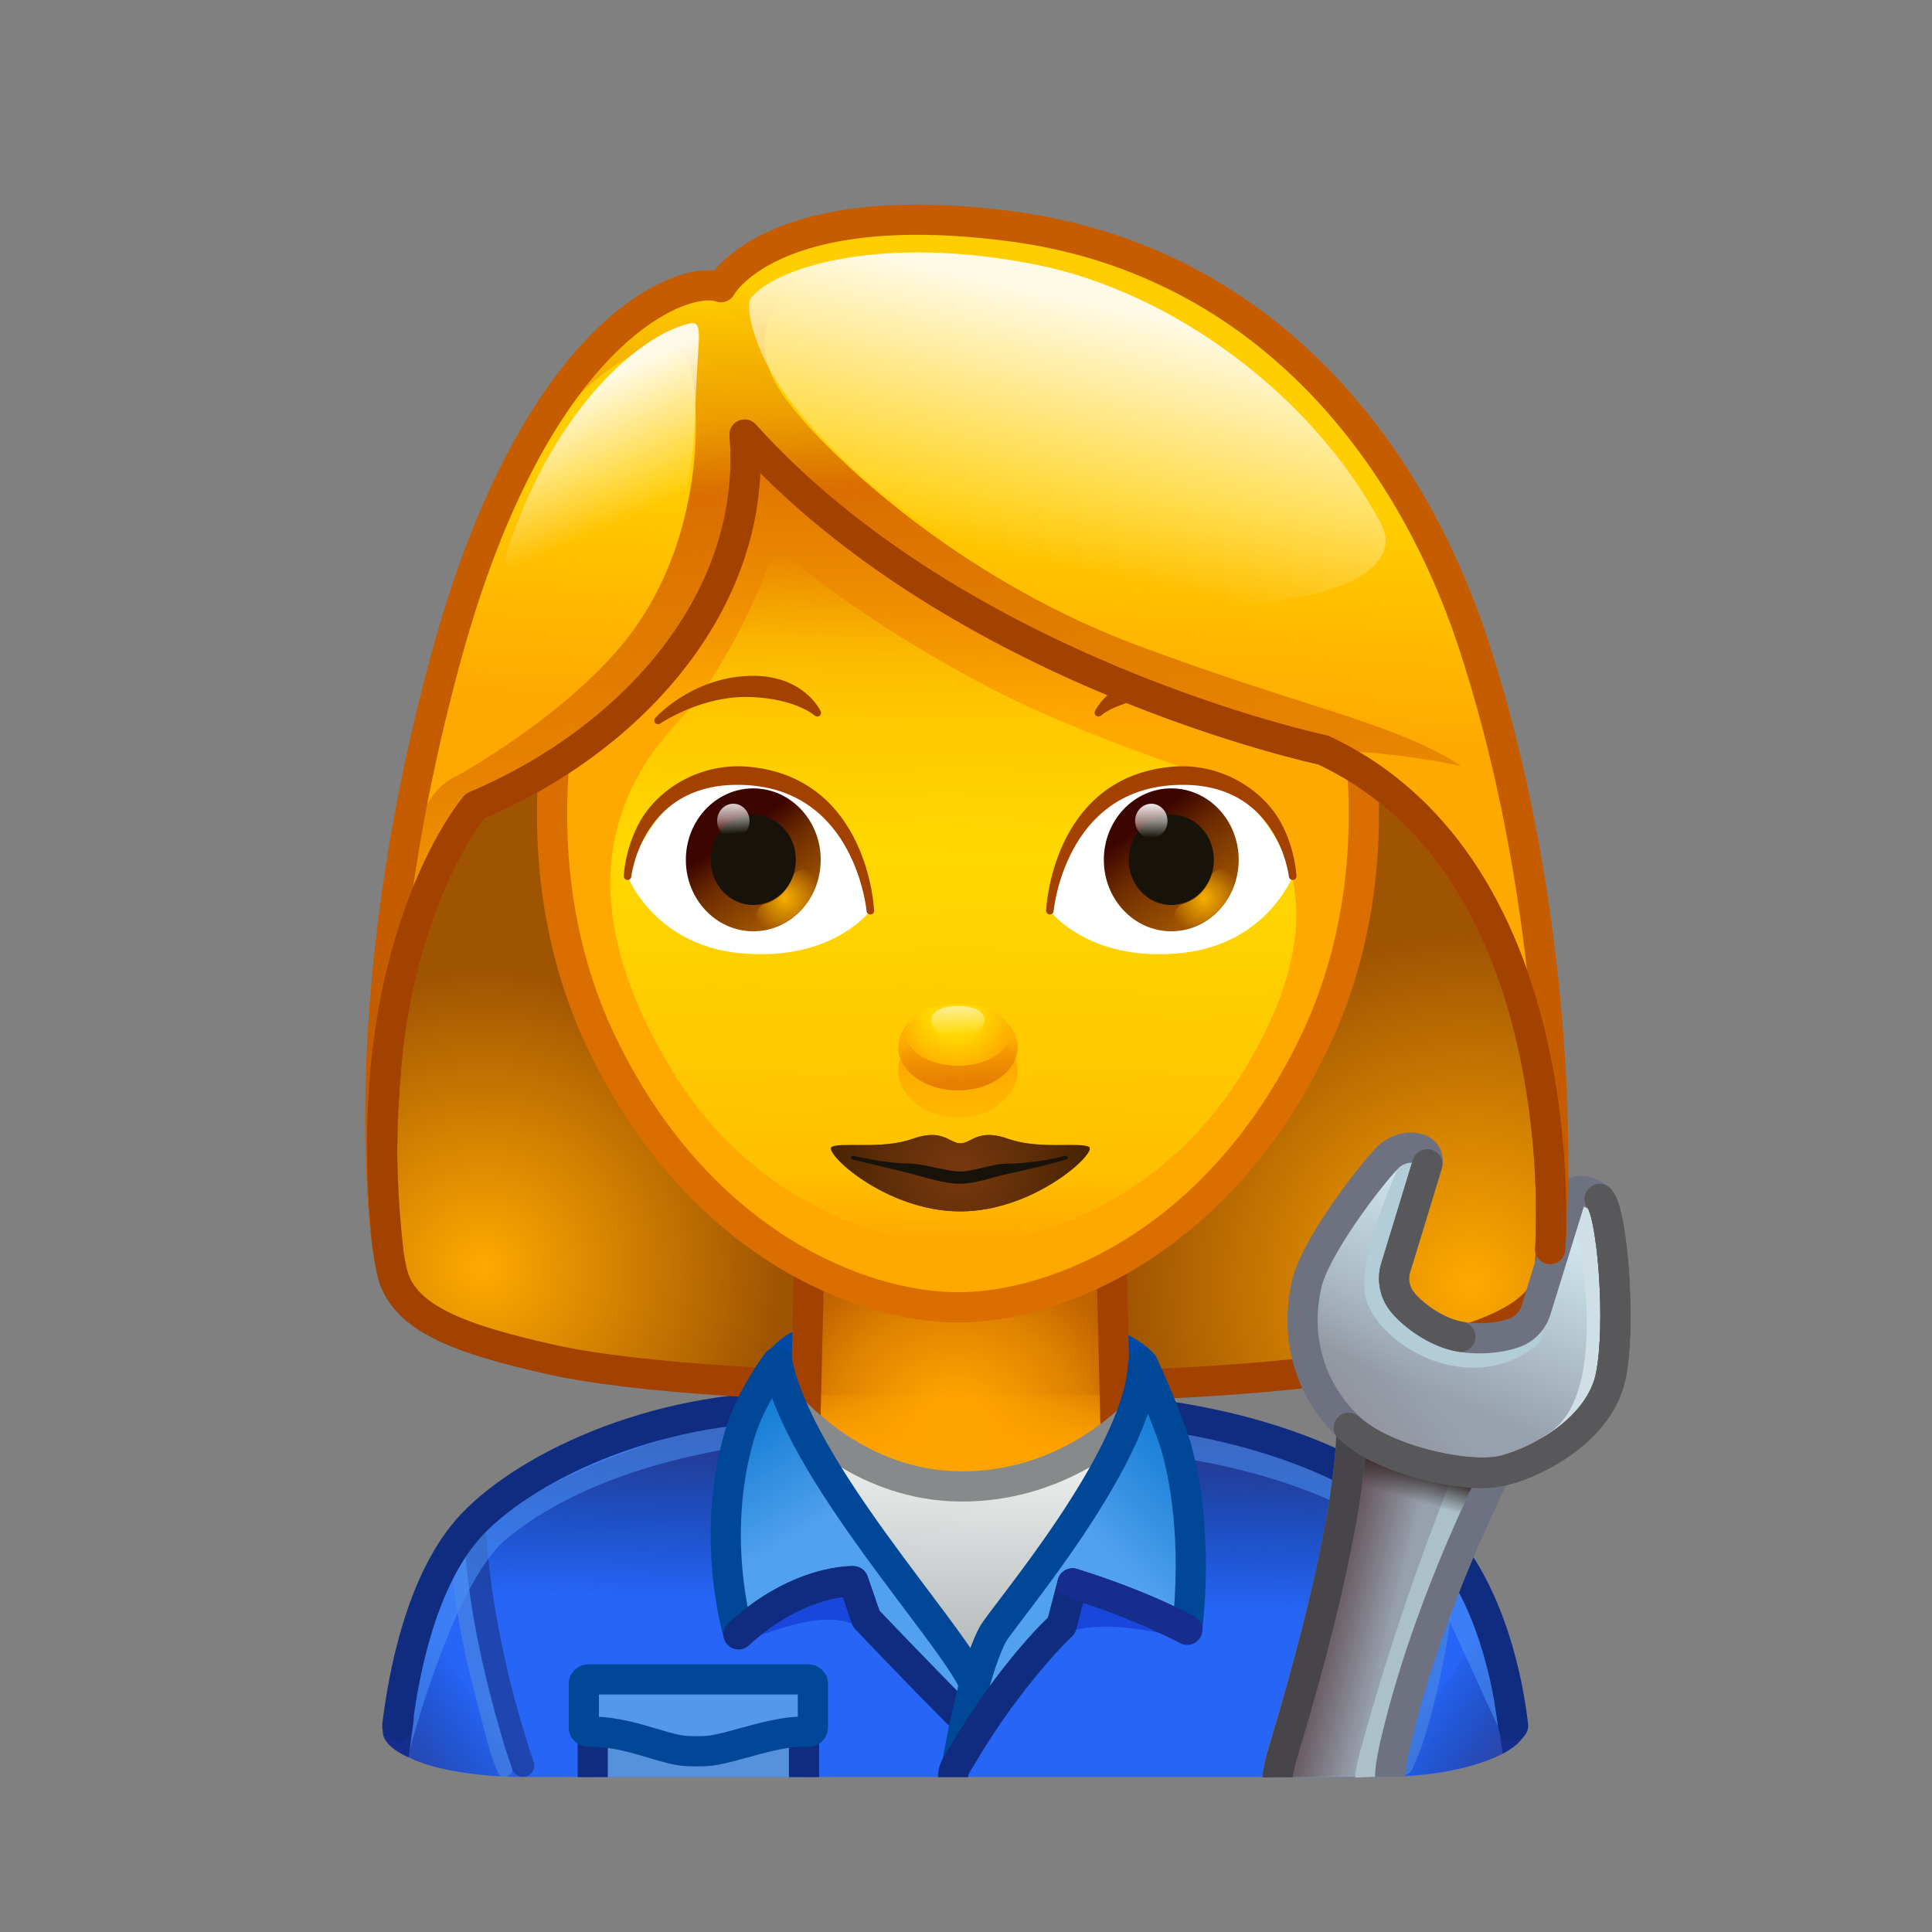 <svg xmlns="http://www.w3.org/2000/svg" xmlns:xlink="http://www.w3.org/1999/xlink" viewBox="0 0 512 512" width="512" height="512" style="width: 100%; height: 100%; transform: translate3d(0,0,0); content-visibility: visible;" preserveAspectRatio="xMidYMid meet"><rect x="0" y="0" width="512" height="512" fill="#808080" stroke="none"/><defs><clipPath id="__lottie_element_2"><rect width="512" height="512" x="0" y="0"></rect></clipPath><linearGradient id="__lottie_element_6" spreadMethod="pad" gradientUnits="userSpaceOnUse" x1="1.99" y1="-102.852" x2="-0.691" y2="3.999"><stop offset="0%" stop-color="rgb(219,110,0)" stop-opacity="1"></stop><stop offset="39%" stop-color="rgb(219,110,0)" stop-opacity="0.5"></stop><stop offset="71%" stop-color="rgb(219,110,0)" stop-opacity="0"></stop></linearGradient><linearGradient id="__lottie_element_7" spreadMethod="pad" gradientUnits="userSpaceOnUse" x1="0.362" y1="-94.45" x2="-0.404" y2="91.678"><stop offset="2%" stop-color="rgb(255,216,0)" stop-opacity="0"></stop><stop offset="16%" stop-color="rgb(255,216,0)" stop-opacity="0.5"></stop><stop offset="45%" stop-color="rgb(255,216,0)" stop-opacity="1"></stop><stop offset="90%" stop-color="rgb(255,216,0)" stop-opacity="0.5"></stop><stop offset="100%" stop-color="rgb(255,216,0)" stop-opacity="0"></stop></linearGradient><linearGradient id="__lottie_element_8" spreadMethod="pad" gradientUnits="userSpaceOnUse" x1="-0.868" y1="-2.72" x2="-0.916" y2="17.578"><stop offset="0%" stop-color="rgb(255,168,0)" stop-opacity="1"></stop><stop offset="66%" stop-color="rgb(255,168,0)" stop-opacity="0.5"></stop><stop offset="100%" stop-color="rgb(255,168,0)" stop-opacity="0"></stop></linearGradient><linearGradient id="__lottie_element_9" spreadMethod="pad" gradientUnits="userSpaceOnUse" x1="-7.398" y1="-9.864" x2="9.453" y2="12.604"><stop offset="0%" stop-color="rgb(60,5,0)"></stop><stop offset="38%" stop-color="rgb(110,45,0)"></stop><stop offset="100%" stop-color="rgb(160,84,0)"></stop></linearGradient><radialGradient id="__lottie_element_10" spreadMethod="pad" gradientUnits="userSpaceOnUse" cx="-0.198" cy="-0.19" r="9.63" fx="-0.198" fy="-0.19"><stop offset="0%" stop-color="rgb(246,175,0)" stop-opacity="1"></stop><stop offset="52%" stop-color="rgb(246,175,0)" stop-opacity="0.5"></stop><stop offset="100%" stop-color="rgb(246,175,0)" stop-opacity="0"></stop></radialGradient><linearGradient id="__lottie_element_11" spreadMethod="pad" gradientUnits="userSpaceOnUse" x1="-0.108" y1="-5.544" x2="-0.044" y2="4.477"><stop offset="0%" stop-color="rgb(255,255,255)" stop-opacity="1"></stop><stop offset="58%" stop-color="rgb(255,255,255)" stop-opacity="0.5"></stop><stop offset="100%" stop-color="rgb(255,255,255)" stop-opacity="0"></stop></linearGradient><linearGradient id="__lottie_element_12" spreadMethod="pad" gradientUnits="userSpaceOnUse" x1="-4.627" y1="-6.864" x2="9.16" y2="13.146"><stop offset="0%" stop-color="rgb(60,5,0)"></stop><stop offset="38%" stop-color="rgb(110,45,0)"></stop><stop offset="100%" stop-color="rgb(160,84,0)"></stop></linearGradient><radialGradient id="__lottie_element_13" spreadMethod="pad" gradientUnits="userSpaceOnUse" cx="-0.395" cy="-0.169" r="9.629" fx="-0.395" fy="-0.169"><stop offset="0%" stop-color="rgb(246,175,0)" stop-opacity="1"></stop><stop offset="52%" stop-color="rgb(246,175,0)" stop-opacity="0.5"></stop><stop offset="100%" stop-color="rgb(246,175,0)" stop-opacity="0"></stop></radialGradient><linearGradient id="__lottie_element_14" spreadMethod="pad" gradientUnits="userSpaceOnUse" x1="-0.337" y1="-6.544" x2="0.141" y2="3.413"><stop offset="0%" stop-color="rgb(255,255,255)" stop-opacity="1"></stop><stop offset="58%" stop-color="rgb(255,255,255)" stop-opacity="0.5"></stop><stop offset="100%" stop-color="rgb(255,255,255)" stop-opacity="0"></stop></linearGradient><linearGradient id="__lottie_element_15" spreadMethod="pad" gradientUnits="userSpaceOnUse" x1="0.132" y1="11.404" x2="-0.442" y2="-6.021"><stop offset="11%" stop-color="rgb(219,110,0)" stop-opacity="1"></stop><stop offset="50%" stop-color="rgb(219,110,0)" stop-opacity="0.5"></stop><stop offset="78%" stop-color="rgb(219,110,0)" stop-opacity="0"></stop></linearGradient><radialGradient id="__lottie_element_16" spreadMethod="pad" gradientUnits="userSpaceOnUse" cx="-0.868" cy="-6.182" r="16.661" fx="-0.868" fy="-6.182"><stop offset="40%" stop-color="rgb(255,168,0)" stop-opacity="0"></stop><stop offset="71%" stop-color="rgb(255,168,0)" stop-opacity="0.5"></stop><stop offset="100%" stop-color="rgb(255,168,0)" stop-opacity="1"></stop></radialGradient><linearGradient id="__lottie_element_17" spreadMethod="pad" gradientUnits="userSpaceOnUse" x1="-0.868" y1="-5.94" x2="-0.581" y2="3.491"><stop offset="0%" stop-color="rgb(255,255,255)" stop-opacity="1"></stop><stop offset="50%" stop-color="rgb(255,255,255)" stop-opacity="0.5"></stop><stop offset="100%" stop-color="rgb(255,255,255)" stop-opacity="0"></stop></linearGradient><radialGradient id="__lottie_element_18" spreadMethod="pad" gradientUnits="userSpaceOnUse" cx="-0.51" cy="-0.899" r="32.099" fx="-0.51" fy="-0.899"><stop offset="8%" stop-color="rgb(117,55,14)" stop-opacity="1"></stop><stop offset="57%" stop-color="rgb(117,55,14)" stop-opacity="0.5"></stop><stop offset="100%" stop-color="rgb(117,55,14)" stop-opacity="0"></stop></radialGradient><linearGradient id="__lottie_element_19" spreadMethod="pad" gradientUnits="userSpaceOnUse" x1="9.554" y1="-80.303" x2="3.426" y2="33.569"><stop offset="14%" stop-color="rgb(255,169,0)" stop-opacity="0"></stop><stop offset="41%" stop-color="rgb(255,169,0)" stop-opacity="0.5"></stop><stop offset="67%" stop-color="rgb(255,169,0)" stop-opacity="1"></stop></linearGradient><linearGradient id="__lottie_element_20" spreadMethod="pad" gradientUnits="userSpaceOnUse" x1="0.228" y1="87.362" x2="-8.453" y2="-89.064"><stop offset="8%" stop-color="rgb(218,110,0)" stop-opacity="0.3"></stop><stop offset="28%" stop-color="rgb(218,110,0)" stop-opacity="0.65"></stop><stop offset="69%" stop-color="rgb(218,110,0)" stop-opacity="1"></stop><stop offset="80%" stop-color="rgb(218,110,0)" stop-opacity="0.5"></stop><stop offset="100%" stop-color="rgb(218,110,0)" stop-opacity="0"></stop></linearGradient><linearGradient id="__lottie_element_21" spreadMethod="pad" gradientUnits="userSpaceOnUse" x1="-6.511" y1="-17.525" x2="8.042" y2="16.688"><stop offset="0%" stop-color="rgb(255,255,255)" stop-opacity="1"></stop><stop offset="50%" stop-color="rgb(255,255,255)" stop-opacity="0.5"></stop><stop offset="100%" stop-color="rgb(255,255,255)" stop-opacity="0"></stop></linearGradient><linearGradient id="__lottie_element_22" spreadMethod="pad" gradientUnits="userSpaceOnUse" x1="6.148" y1="-33.491" x2="-8.916" y2="34.934"><stop offset="0%" stop-color="rgb(255,255,255)" stop-opacity="1"></stop><stop offset="50%" stop-color="rgb(255,255,255)" stop-opacity="0.5"></stop><stop offset="100%" stop-color="rgb(255,255,255)" stop-opacity="0"></stop></linearGradient><linearGradient id="__lottie_element_26" spreadMethod="pad" gradientUnits="userSpaceOnUse" x1="-17.685" y1="-1.068" x2="15.251" y2="7.23"><stop offset="0%" stop-color="rgb(86,62,68)" stop-opacity="1"></stop><stop offset="33%" stop-color="rgb(86,62,68)" stop-opacity="0.5"></stop><stop offset="66%" stop-color="rgb(86,62,68)" stop-opacity="0"></stop></linearGradient><linearGradient id="__lottie_element_27" spreadMethod="pad" gradientUnits="userSpaceOnUse" x1="3.012" y1="-13.097" x2="-4.392" y2="11.988"><stop offset="17%" stop-color="rgb(54,44,43)" stop-opacity="1"></stop><stop offset="32%" stop-color="rgb(54,44,43)" stop-opacity="0.5"></stop><stop offset="48%" stop-color="rgb(54,44,43)" stop-opacity="0"></stop></linearGradient><linearGradient id="__lottie_element_28" spreadMethod="pad" gradientUnits="userSpaceOnUse" x1="-32.082" y1="15.129" x2="10.237" y2="-19.211"><stop offset="0%" stop-color="rgb(141,137,144)" stop-opacity="0.7"></stop><stop offset="25%" stop-color="rgb(141,137,144)" stop-opacity="0.35"></stop><stop offset="49%" stop-color="rgb(141,137,144)" stop-opacity="0"></stop></linearGradient><linearGradient id="__lottie_element_29" spreadMethod="pad" gradientUnits="userSpaceOnUse" x1="18.568" y1="-40.747" x2="-15.421" y2="40.157"><stop offset="21%" stop-color="rgb(204,227,235)" stop-opacity="1"></stop><stop offset="50%" stop-color="rgb(204,227,235)" stop-opacity="0.5"></stop><stop offset="78%" stop-color="rgb(204,227,235)" stop-opacity="0"></stop></linearGradient><linearGradient id="__lottie_element_33" spreadMethod="pad" gradientUnits="userSpaceOnUse" x1="-0.872" y1="-36.06" x2="-2.659" y2="31.217"><stop offset="0%" stop-color="rgb(252,252,252)"></stop><stop offset="50%" stop-color="rgb(215,218,218)"></stop><stop offset="100%" stop-color="rgb(178,183,183)"></stop></linearGradient><linearGradient id="__lottie_element_34" spreadMethod="pad" gradientUnits="userSpaceOnUse" x1="17.83" y1="58.024" x2="-37.957" y2="-36.827"><stop offset="61%" stop-color="rgb(82,161,238)"></stop><stop offset="80%" stop-color="rgb(44,139,223)"></stop><stop offset="100%" stop-color="rgb(5,118,208)"></stop></linearGradient><linearGradient id="__lottie_element_35" spreadMethod="pad" gradientUnits="userSpaceOnUse" x1="-39.718" y1="46.053" x2="39.048" y2="-33.479"><stop offset="61%" stop-color="rgb(82,161,238)"></stop><stop offset="80%" stop-color="rgb(44,139,223)"></stop><stop offset="100%" stop-color="rgb(5,118,208)"></stop></linearGradient><linearGradient id="__lottie_element_39" spreadMethod="pad" gradientUnits="userSpaceOnUse" x1="-49.058" y1="-0.499" x2="47.636" y2="-0.499"><stop offset="61%" stop-color="rgb(82,161,238)"></stop><stop offset="80%" stop-color="rgb(44,139,223)"></stop><stop offset="100%" stop-color="rgb(5,118,208)"></stop></linearGradient><linearGradient id="__lottie_element_40" spreadMethod="pad" gradientUnits="userSpaceOnUse" x1="-0.51" y1="12.615" x2="-0.51" y2="-14.535"><stop offset="36%" stop-color="rgb(255,163,0)" stop-opacity="1"></stop><stop offset="74%" stop-color="rgb(255,163,0)" stop-opacity="0.5"></stop><stop offset="100%" stop-color="rgb(255,163,0)" stop-opacity="0"></stop></linearGradient><radialGradient id="__lottie_element_41" spreadMethod="pad" gradientUnits="userSpaceOnUse" cx="-1.51" cy="19.623" r="49.881" fx="-1.51" fy="19.623"><stop offset="19%" stop-color="rgb(255,163,0)" stop-opacity="1"></stop><stop offset="66%" stop-color="rgb(255,163,0)" stop-opacity="0.5"></stop><stop offset="99%" stop-color="rgb(255,163,0)" stop-opacity="0"></stop></radialGradient><radialGradient id="__lottie_element_45" spreadMethod="pad" gradientUnits="userSpaceOnUse" cx="-33.056" cy="37.031" r="78.732" fx="-33.056" fy="37.031"><stop offset="0%" stop-color="rgb(255,169,0)" stop-opacity="1"></stop><stop offset="50%" stop-color="rgb(255,169,0)" stop-opacity="0.5"></stop><stop offset="100%" stop-color="rgb(255,169,0)" stop-opacity="0"></stop></radialGradient><radialGradient id="__lottie_element_46" spreadMethod="pad" gradientUnits="userSpaceOnUse" cx="37.894" cy="41.34" r="92.554" fx="37.894" fy="41.34"><stop offset="0%" stop-color="rgb(255,169,0)" stop-opacity="1"></stop><stop offset="50%" stop-color="rgb(255,169,0)" stop-opacity="0.5"></stop><stop offset="100%" stop-color="rgb(255,169,0)" stop-opacity="0"></stop></radialGradient><linearGradient id="__lottie_element_50" spreadMethod="pad" gradientUnits="userSpaceOnUse" x1="5.493" y1="-1.323" x2="-17.486" y2="14.953"><stop offset="0%" stop-color="rgb(0,43,111)" stop-opacity="0"></stop><stop offset="50%" stop-color="rgb(23,45,113)" stop-opacity="0.3"></stop><stop offset="100%" stop-color="rgb(47,47,116)" stop-opacity="0.6"></stop></linearGradient><linearGradient id="__lottie_element_51" spreadMethod="pad" gradientUnits="userSpaceOnUse" x1="-6.353" y1="-2.533" x2="15.477" y2="12.659"><stop offset="0%" stop-color="rgb(0,43,111)" stop-opacity="0"></stop><stop offset="50%" stop-color="rgb(23,45,113)" stop-opacity="0.3"></stop><stop offset="100%" stop-color="rgb(47,47,116)" stop-opacity="0.6"></stop></linearGradient><linearGradient id="__lottie_element_52" spreadMethod="pad" gradientUnits="userSpaceOnUse" x1="-1.345" y1="25.578" x2="0.655" y2="-60.067"><stop offset="0%" stop-color="rgb(0,43,111)" stop-opacity="0"></stop><stop offset="32%" stop-color="rgb(23,45,113)" stop-opacity="0.5"></stop><stop offset="63%" stop-color="rgb(47,47,116)" stop-opacity="1"></stop></linearGradient></defs><g clip-path="url(#__lottie_element_2)"><g style="display: block;" transform="matrix(1,0,0,1,0,0)" opacity="1"><g opacity="1" transform="matrix(1,0,0,1,0,0)"><g opacity="1" transform="matrix(1,0,0,1,0,0)"><g opacity="1" transform="matrix(1,0,0,1,252.551,421.939)"><path fill="rgb(39,101,247)" fill-opacity="1" d=" M45.703,-47.91 C45.703,-47.91 45.703,-48.077 45.703,-48.077 C45.703,-48.077 -31.957,-50.084 -43.677,-48.078 C-43.677,-48.078 -43.677,-48.077 -43.677,-48.077 C-90.748,-45.492 -143.426,-24.488 -147.829,41.619 C-147.829,41.619 -139.857,48.969 -113.252,48.969 C-113.252,48.969 113.803,48.969 113.803,48.969 C137.69,49 147.829,41.496 147.829,41.496 C144.591,-29.503 94.389,-45.178 45.703,-47.91z"></path></g><g opacity="1" transform="matrix(1,0,0,1,122.507,451.323)"><path fill="url(#__lottie_element_50)" fill-opacity="1" d=" M-9.673,-19.63 C-9.673,-19.63 -15.239,-6.521 -15.239,-6.521 C-15.239,-6.521 -18.048,10.819 -18.048,10.819 C-18.048,10.819 -16.534,15.274 -4.133,17.606 C9.782,20.223 18.048,19.553 18.048,19.553 C18.048,19.553 -9.673,-19.63 -9.673,-19.63z"></path></g><g opacity="1" transform="matrix(1,0,0,1,384.353,450.533)"><path fill="url(#__lottie_element_51)" fill-opacity="1" d=" M9.561,-19.988 C9.561,-19.988 15.128,-6.879 15.128,-6.879 C15.128,-6.879 17.936,11.461 17.936,11.461 C17.936,11.461 13.66,15.95 1.277,18.376 C-13.944,21.357 -17.936,19.291 -17.936,19.291 C-17.936,19.291 9.561,-19.988 9.561,-19.988z"></path></g><g opacity="0.5" transform="matrix(1,0,0,1,127.677,439.967)"><path stroke-linecap="round" stroke-linejoin="miter" fill-opacity="0" stroke-miterlimit="10" stroke="rgb(86,145,219)" stroke-opacity="1" stroke-width="4" d=" M6.08,28.963 C3.686,23.123 2.548,17.659 0.239,8.92 C-3.91,-6.782 -5.857,-19.293 -6.08,-28.963"></path></g><g opacity="0.5" transform="matrix(1,0,0,1,378.125,439.983)"><path stroke-linecap="round" stroke-linejoin="miter" fill-opacity="0" stroke-miterlimit="10" stroke="rgb(86,145,219)" stroke-opacity="1" stroke-width="4" d=" M-5.9,28.372 C0.541,16.17 6.395,-18.93 5.866,-28.372"></path></g><g opacity="1" transform="matrix(1,0,0,1,253.095,399.922)"><g opacity="1" transform="matrix(1,0,0,1,0,0)"><path fill="url(#__lottie_element_52)" fill-opacity="1" d=" M44.22,-26.06 C102.343,-17.12 130.31,9.718 130.31,9.718 C130.31,9.718 125.661,26.06 125.661,26.06 C125.661,26.06 -124.661,26.06 -124.661,26.06 C-124.661,26.06 -130.31,8.718 -130.31,8.718 C-130.31,8.718 -102.933,-17.12 -44.22,-26.06 C-44.22,-26.06 44.22,-26.06 44.22,-26.06z"></path></g></g><g opacity="0.6" transform="matrix(1,0,0,1,374.079,437.574)"><path stroke-linecap="round" stroke-linejoin="round" fill-opacity="0" stroke="rgb(25,50,128)" stroke-opacity="1" stroke-width="6" d=" M6.123,-29.514 C6.123,-29.514 5.324,-4.28 -6.123,29.514"></path></g><g opacity="0.6" transform="matrix(1,0,0,1,132.292,437.98)"><path stroke-linecap="round" stroke-linejoin="round" fill-opacity="0" stroke="rgb(25,50,128)" stroke-opacity="1" stroke-width="6" d=" M-6.306,-29.92 C-6.306,-29.92 -5.141,-3.874 6.306,29.92"></path></g><g opacity="0.57" transform="matrix(1,0,0,1,157.135,417.154)"><path fill="rgb(73,144,245)" fill-opacity="1" d=" M48.835,-34.839 C48.835,-34.839 4.18,-31.969 -23.067,-9.177 C-37.234,2.673 -48.835,47.569 -48.835,47.569 C-48.835,47.569 -44.312,-2.773 -27.747,-17.231 C-6.507,-35.769 46.089,-47.569 46.089,-47.569 C46.089,-47.569 48.835,-34.839 48.835,-34.839z"></path></g><g opacity="0.57" transform="matrix(1,0,0,1,351.436,418.335)"><path fill="rgb(73,144,245)" fill-opacity="1" d=" M-49.085,-33.228 C-49.085,-33.228 -4.431,-30.359 22.816,-7.567 C26.777,-4.254 51.151,53.637 48.945,45.1 C48.945,45.1 44.061,-1.162 27.496,-15.62 C6.256,-34.158 -46.34,-45.958 -46.34,-45.958 C-46.34,-45.958 -49.085,-33.228 -49.085,-33.228z"></path></g></g><g opacity="0.4" transform="matrix(1,0,0,1,293.996,424.214)"><path fill="rgb(5,24,181)" fill-opacity="1" d=" M-18.084,12.279 C-7.728,3.141 9.856,8.034 17.357,9.268 C21.375,9.929 22.102,-11.221 22.102,-11.221 C13.417,-18.987 -19.463,-5.199 -19.463,-5.199 C-19.463,-5.199 -26.234,19.471 -18.084,12.279z"></path></g><g opacity="0.4" transform="matrix(1,0,0,1,212.752,420.946)"><path fill="rgb(5,24,181)" fill-opacity="1" d=" M18.084,12.273 C7.728,3.135 -8.409,12.353 -15.91,13.587 C-19.928,14.248 -22.102,-11.227 -22.102,-11.227 C-13.417,-18.993 19.463,-5.206 19.463,-5.206 C19.463,-5.206 26.234,19.465 18.084,12.273z"></path></g><g opacity="1" transform="matrix(1,0,0,1,0,0)"><g opacity="1" transform="matrix(1,0,0,1,105.582,460.48)"><path fill="rgb(22,45,141)" fill-opacity="1" d=" M4.131,-5.242 C4.131,-5.242 3.148,1.951 2.719,5.242 C2.719,5.242 -4.628,2.312 -4.104,-1.96 C-4.104,-1.96 4.131,-5.242 4.131,-5.242z"></path></g><g opacity="1" transform="matrix(1,0,0,1,157.074,415.126)"><path stroke-linecap="round" stroke-linejoin="round" fill-opacity="0" stroke="rgb(16,44,128)" stroke-opacity="1" stroke-width="8" d=" M-51.801,42.264 C-50.827,34.61 -47.321,7.809 -34.289,-8.486 C-22.063,-23.759 11.981,-41.792 51.801,-42.264"></path></g><g opacity="1" transform="matrix(1,0,0,1,400.453,458.254)"><path fill="rgb(22,45,141)" fill-opacity="1" d=" M-4.311,-6.455 C-4.311,-6.455 -2.628,3.164 -2.199,6.455 C-2.199,6.455 4.807,3.005 4.283,-1.267 C4.283,-1.267 -4.311,-6.455 -4.311,-6.455z"></path></g><g opacity="1" transform="matrix(1,0,0,1,349.153,415.596)"><path stroke-linecap="round" stroke-linejoin="round" fill-opacity="0" stroke="rgb(16,44,128)" stroke-opacity="1" stroke-width="8" d=" M51.839,41.734 C51.097,35.427 47.849,11.049 34.25,-5.955 C22.024,-21.228 -6.991,-37.688 -51.839,-41.734"></path></g></g></g><g opacity="1" transform="matrix(1,0,0,1,0,0)"><g opacity="1" transform="matrix(1,0,0,1,185.389,459.945)"><path fill="rgb(86,145,219)" fill-opacity="1" d=" M-28.315,11.009 C-28.315,11.009 -28.315,-11.009 -28.315,-11.009 C-28.315,-11.009 28.315,-11.009 28.315,-11.009 C28.315,-11.009 28.315,11.009 28.315,11.009 C28.315,11.009 -28.315,11.009 -28.315,11.009z"></path></g><g opacity="1" transform="matrix(1,0,0,1,185.074,459.945)"><path stroke-linecap="butt" stroke-linejoin="round" fill-opacity="0" stroke="rgb(16,44,128)" stroke-opacity="1" stroke-width="8" d=" M-28,11.009 C-28,11.009 -28,-11.009 -28,-11.009 C-28,-11.009 28,-11.009 28,-11.009 C28,-11.009 28,11.009 28,11.009"></path></g><g opacity="1" transform="matrix(1,0,0,1,183.574,454.49)"><path fill="rgb(82,153,235)" fill-opacity="1" d=" M-28.643,-10.614 C-29.312,-10.614 -29.854,-10.072 -29.854,-9.403 C-29.854,-9.403 -29.854,2.93 -29.854,2.93 C-29.854,3.674 -29.194,4.24 -28.459,4.127 C-24.711,3.55 -14.976,1.962 -7.643,6.449 C-6.189,7.339 -5.022,8.569 -3.773,9.429 C-1.487,11.003 1.526,11.014 3.805,9.43 C5.023,8.583 6.222,7.438 7.643,6.449 C14.09,1.962 24.711,3.55 28.459,4.127 C29.194,4.24 29.854,3.674 29.854,2.93 C29.854,2.93 29.854,-9.403 29.854,-9.403 C29.854,-10.072 29.312,-10.614 28.643,-10.614 C28.643,-10.614 -28.643,-10.614 -28.643,-10.614z"></path></g><g opacity="1" transform="matrix(1,0,0,1,185.074,454.586)"><path stroke-linecap="round" stroke-linejoin="round" fill-opacity="0" stroke="rgb(0,71,151)" stroke-opacity="1" stroke-width="8" d=" M-0.5,-9.528 C-0.5,-9.528 -29.143,-9.528 -29.143,-9.528 C-29.812,-9.528 -30.354,-9.018 -30.354,-8.388 C-30.354,-8.388 -30.354,3.225 -30.354,3.225 C-30.354,3.925 -29.702,4.373 -28.959,4.352 C-19.424,4.085 -10.526,8.534 -4.273,9.345 C-2.396,9.589 1.428,9.59 3.305,9.346 C9.55,8.535 20.96,3.845 28.959,4.352 C29.701,4.399 30.354,3.925 30.354,3.225 C30.354,3.225 30.354,-8.388 30.354,-8.388 C30.354,-9.018 29.812,-9.528 29.143,-9.528 C29.143,-9.528 -0.5,-9.528 -0.5,-9.528z"></path></g></g></g><g style="display: block;" transform="matrix(1,0,0,1,0,0)" opacity="1"><g opacity="1" transform="matrix(1,0,0,1,0,0)"><g opacity="1" transform="matrix(1,0,0,1,0,0)"><g opacity="1" transform="matrix(1,0,0,1,256.345,229.439)"><path fill="rgb(159,84,2)" fill-opacity="1" d=" M104.707,-85.755 C70.172,-139.87 -1.997,-138.453 -1.997,-138.453 C-1.997,-138.453 -74.166,-139.87 -108.701,-85.755 C-143.236,-31.64 -160.387,70.137 -152.503,107.439 C-145.439,140.859 -46.923,138.417 -1.997,138.417 C42.929,138.417 155.588,133.573 154.386,107.439 C151.387,42.223 139.241,-31.64 104.707,-85.755z"></path></g><g opacity="1" transform="matrix(1,0,0,1,161.056,298.981)"><path fill="url(#__lottie_element_45)" fill-opacity="1" d=" M35.733,68.633 C22.87,67.204 11.87,64.533 2.883,63.516 C-49.631,57.573 -54.601,47.729 -58.583,29.488 C-60.383,21.218 -61.321,10.778 -61.441,-1.288 C-58.157,-24.33 -46.735,-80.625 -15.631,-66.344 C7.378,-55.794 6.048,-35.055 42.236,4.701 C74.006,39.602 62.495,68.382 35.733,68.633z"></path></g><g opacity="1" transform="matrix(1,0,0,1,351.894,298.981)"><path fill="url(#__lottie_element_46)" fill-opacity="1" d=" M-34.782,68.633 C-21.919,67.204 -10.919,64.533 -1.932,63.516 C50.582,57.573 55.552,47.729 59.534,29.488 C61.334,21.218 60.017,10.778 60.137,-1.288 C56.853,-24.33 47.686,-80.625 16.582,-66.344 C-6.427,-55.794 -5.096,-35.055 -41.284,4.701 C-73.054,39.602 -61.544,68.382 -34.782,68.633z"></path></g><g opacity="1" transform="matrix(1,0,0,1,256.16,235.781)"><path stroke-linecap="round" stroke-linejoin="round" fill-opacity="0" stroke="rgb(163,65,0)" stroke-opacity="1" stroke-width="8" d=" M104.892,-92.097 C70.357,-146.212 -71.553,-144.584 -108.516,-92.097 C-150.25,-32.834 -160.457,63.851 -152.318,101.098 C-149.572,113.667 -134.008,119.16 -109.953,124.546 C-65.121,134.584 67.383,134.584 112.206,124.546 C133.956,119.675 153.975,113.95 154.571,101.098 C157.596,35.883 139.427,-37.982 104.892,-92.097z"></path></g></g></g></g><g style="display: block;" transform="matrix(1,0,0,1,0,0)" opacity="1"><g opacity="1" transform="matrix(1,0,0,1,254.058,358.499)"><g opacity="1" transform="matrix(1,0,0,1,0,0)"><path fill="url(#__lottie_element_39)" fill-opacity="1" d=" M48.347,2.481 C48.347,2.481 43.317,-2.537 35.783,-3.499 C35.783,-3.499 -40.564,-2.537 -40.564,-2.537 C-44.955,-1.507 -48.347,3.499 -48.347,3.499"></path><path stroke-linecap="round" stroke-linejoin="round" fill-opacity="0" stroke="rgb(0,73,166)" stroke-opacity="1" stroke-width="8" d=" M48.347,2.481 C48.347,2.481 43.317,-2.537 35.783,-3.499 C35.783,-3.499 -40.564,-2.537 -40.564,-2.537 C-44.955,-1.507 -48.347,3.499 -48.347,3.499"></path></g></g><g opacity="1" transform="matrix(1,0,0,1,0,0)"><g opacity="1" transform="matrix(1,0,0,1,254.51,360.385)"><path fill="rgb(192,98,0)" fill-opacity="1" d=" M40.076,-25.8 C40.076,-25.8 0,-22.757 0,-22.757 C0,-22.757 -40.076,-25.8 -40.076,-25.8 C-40.076,-25.8 -41.062,19.005 -41.062,19.005 C-41.062,19.005 -23.205,25.8 0,25.8 C23.205,25.8 41.062,19.005 41.062,19.005 C41.062,19.005 40.076,-25.8 40.076,-25.8z"></path></g><g opacity="1" transform="matrix(1,0,0,1,254.51,381.385)"><path fill="url(#__lottie_element_40)" fill-opacity="1" d=" M40.076,-11.8 C40.076,-11.8 -40.076,-11.8 -40.076,-11.8 C-40.076,-11.8 -41.062,8.005 -41.062,8.005 C-41.062,8.005 -23.205,11.8 0,11.8 C23.205,11.8 41.062,10.005 41.062,10.005 C41.062,10.005 40.076,-11.8 40.076,-11.8z"></path></g><g opacity="1" transform="matrix(1,0,0,1,254.51,360.385)"><path fill="url(#__lottie_element_41)" fill-opacity="1" d=" M40.076,-25.8 C40.076,-25.8 0,-22.757 0,-22.757 C0,-22.757 -40.076,-25.8 -40.076,-25.8 C-40.076,-25.8 -41.062,19.005 -41.062,19.005 C-41.062,19.005 -23.205,25.8 0,25.8 C23.205,25.8 41.062,19.005 41.062,19.005 C41.062,19.005 40.076,-25.8 40.076,-25.8z"></path></g><g opacity="1" transform="matrix(1,0,0,1,254.51,355.487)"><path stroke-linecap="round" stroke-linejoin="round" fill-opacity="0" stroke="rgb(163,65,0)" stroke-opacity="1" stroke-width="8" d=" M41.062,20.902 C41.062,20.902 40.076,-20.902 40.076,-20.902 C40.076,-20.902 0,-17.859 0,-17.859 C0,-17.859 -40.076,-20.902 -40.076,-20.902 C-40.076,-20.902 -41.062,20.902 -41.062,20.902"></path></g></g></g><g style="display: block;" transform="matrix(1,0,0,1,0,0)" opacity="1"><g opacity="1" transform="matrix(1,0,0,1,0,0)"><g opacity="1" transform="matrix(1,0,0,1,255.872,409.06)"><path fill="url(#__lottie_element_33)" fill-opacity="1" d=" M-41.505,-33.801 C-41.505,-33.801 -8.125,33.801 -8.125,33.801 C-8.125,33.801 6.811,32.652 6.811,32.652 C6.811,32.652 41.505,-33.801 41.505,-33.801 C41.505,-33.801 25.565,-18.19 -1.304,-17.135 C-26.7,-16.137 -41.505,-33.801 -41.505,-33.801z"></path></g><g opacity="1" transform="matrix(1,0,0,1,255.417,383.894)"><path stroke-linecap="butt" stroke-linejoin="miter" fill-opacity="0" stroke-miterlimit="10" stroke="rgb(135,137,139)" stroke-opacity="1" stroke-width="8" d=" M-45.124,-10.032 C-41.788,-6.821 -25.811,9.872 -0.849,10.03 C25.424,10.197 42.09,-5.86 45.124,-8.893"></path></g></g><g opacity="1" transform="matrix(1,0,0,1,0,0)"><g opacity="1" transform="matrix(1,0,0,1,225.17,408.976)"><path fill="url(#__lottie_element_34)" fill-opacity="1" d=" M-19.199,-47.978 C-13.37,-19.323 26.374,22.963 32.84,36.945 C32.84,36.945 31.648,47.978 31.648,47.978 C21.717,38.131 4.39,19.997 4.39,19.997 C4.39,19.997 0.966,10.06 0.966,10.06 C0.966,10.06 -13.517,9.469 -29.456,24.123 C-29.456,24.123 -37.392,-1.833 -28.956,-29.424 C-26.072,-38.855 -19.199,-47.978 -19.199,-47.978z"></path><path stroke-linecap="round" stroke-linejoin="round" fill-opacity="0" stroke="rgb(0,71,151)" stroke-opacity="1" stroke-width="8" d=" M-19.199,-47.978 C-13.37,-19.323 26.374,22.963 32.84,36.945 C32.84,36.945 31.648,47.978 31.648,47.978 C21.717,38.131 4.39,19.997 4.39,19.997 C4.39,19.997 0.966,10.06 0.966,10.06 C0.966,10.06 -13.517,9.469 -29.456,24.123 C-29.456,24.123 -37.392,-1.833 -28.956,-29.424 C-26.072,-38.855 -19.199,-47.978 -19.199,-47.978z"></path></g><g opacity="1" transform="matrix(1,0,0,1,224.765,436.494)"><path stroke-linecap="round" stroke-linejoin="round" fill-opacity="0" stroke="rgb(16,44,128)" stroke-opacity="1" stroke-width="8" d=" M29.052,17.461 C19.121,7.614 4.794,-7.52 4.794,-7.52 C4.794,-7.52 1.37,-17.457 1.37,-17.457 C1.37,-17.457 -13.113,-18.049 -29.052,-3.395"></path></g></g><g opacity="1" transform="matrix(1,0,0,1,0,0)"><g opacity="1" transform="matrix(1,0,0,1,284.718,413.947)"><path fill="url(#__lottie_element_35)" fill-opacity="1" d=" M-30.855,52.408 C-30.855,52.408 -27.046,29.543 -21.681,19.287 C-19.164,14.475 17.045,-27.223 18.201,-52.408 C18.201,-52.408 24.15,-39.528 26.74,-31.176 C29.23,-23.145 32.486,-5.719 29.915,17.933 C29.915,17.933 17.888,11.366 -0.483,5.679 C-0.483,5.679 -3.401,16.835 -3.401,16.835 C-3.401,16.835 -15.812,28.472 -30.855,52.408z"></path><path stroke-linecap="round" stroke-linejoin="round" fill-opacity="0" stroke="rgb(0,71,151)" stroke-opacity="1" stroke-width="8" d=" M-30.855,52.408 C-30.855,52.408 -27.046,29.543 -21.681,19.287 C-19.164,14.475 17.045,-27.223 18.201,-52.408 C18.201,-52.408 24.15,-39.528 26.74,-31.176 C29.23,-23.145 32.486,-5.719 29.915,17.933 C29.915,17.933 17.888,11.366 -0.483,5.679 C-0.483,5.679 -3.401,16.835 -3.401,16.835 C-3.401,16.835 -15.812,28.472 -30.855,52.408z"></path></g><g opacity="1" transform="matrix(1,0,0,1,283.592,445.29)"><path stroke-linecap="butt" stroke-linejoin="round" fill-opacity="0" stroke="rgb(16,44,128)" stroke-opacity="1" stroke-width="8" d=" M31.041,-13.41 C31.041,-13.41 19.014,-19.977 0.643,-25.664 C0.643,-25.664 -2.275,-14.507 -2.275,-14.507 C-2.275,-14.507 -14.966,-3.302 -29.163,20.87 C-29.786,21.931 -31.041,23.428 -31.041,25.664"></path></g><g opacity="1" transform="matrix(1,0,0,1,299.434,425.753)"><path stroke-linecap="round" stroke-linejoin="round" fill-opacity="0" stroke="rgb(22,45,141)" stroke-opacity="1" stroke-width="8" d=" M15.199,6.127 C15.199,6.127 3.172,-0.44 -15.199,-6.127"></path></g></g></g><g style="display: block;" transform="matrix(1,0,0,1,0,0)" opacity="1"><g opacity="1" transform="matrix(1,0,0,1,0,0)"><g opacity="1" transform="matrix(1,0,0,1,0,0)"><g opacity="1" transform="matrix(1,0,0,1,370.619,417.018)"><path fill="rgb(151,161,173)" fill-opacity="1" d=" M-31.997,53.89 C-31.997,53.89 -13.714,1.705 -12.429,-40.426 C-12.34,-43.33 -12.175,-48.826 -8.575,-51.772 C2.228,-60.612 31.997,-38.925 31.997,-38.925 C21.84,-21.067 -3.64,47.984 -1.06,53.89 C-1.06,53.89 -31.997,53.89 -31.997,53.89z"></path></g><g opacity="1" transform="matrix(1,0,0,1,364.685,427.068)"><path fill="url(#__lottie_element_26)" fill-opacity="1" d=" M-26.532,43.84 C-24.758,43.946 3.965,43.453 3.965,43.453 C11.269,17.631 19.228,-9.923 26.532,-35.745 C26.532,-35.745 -3.013,-43.855 -3.013,-43.855 C-3.013,-43.855 -26.532,43.84 -26.532,43.84z"></path></g><g opacity="1" transform="matrix(1,0,0,1,376.182,431.116)"><path stroke-linecap="butt" stroke-linejoin="miter" fill-opacity="0" stroke-miterlimit="10" stroke="rgb(172,192,201)" stroke-opacity="1" stroke-width="8" d=" M-13.035,39.793 C-13.035,39.793 -13.088,38.541 -11.732,33.594 C-8.191,20.682 -0.165,-7.264 13.035,-39.793"></path></g><g opacity="1" transform="matrix(1,0,0,1,372.988,398.097)"><path fill="url(#__lottie_element_27)" fill-opacity="1" d=" M-12.847,-16.143 C-12.847,-16.143 -18.778,7.462 -18.778,7.462 C-18.778,7.462 12.847,16.143 12.847,16.143 C12.847,16.143 18.778,-7.462 18.778,-7.462 C18.778,-7.462 -12.847,-16.143 -12.847,-16.143z"></path></g></g><g opacity="1" transform="matrix(1,0,0,1,0,0)"><g opacity="1" transform="matrix(1,0,0,1,370.619,417.018)"><path stroke-linecap="butt" stroke-linejoin="miter" fill-opacity="0" stroke-miterlimit="10" stroke="rgb(110,113,128)" stroke-opacity="1" stroke-width="8" d=" M-31.997,53.89 C-31.997,53.89 -31.985,51.482 -30.25,45.793 C-24.5,26.94 -12.13,-16.499 -12.429,-40.426 C-12.818,-71.572 31.997,-38.925 31.997,-38.925 C31.997,-38.925 9.147,2.03 -0.847,45.091 C-1.306,47.067 -2.224,51.379 -2.224,53.89"></path></g><g opacity="1" transform="matrix(1,0,0,1,348.407,423.804)"><path stroke-linecap="butt" stroke-linejoin="miter" fill-opacity="0" stroke-miterlimit="10" stroke="rgb(71,69,73)" stroke-opacity="1" stroke-width="8" d=" M-9.788,47.211 C-9.788,47.211 -9.801,45.196 -8.102,39.597 C-2.38,20.739 10.083,-23.195 9.783,-47.211"></path></g></g></g><g opacity="1" transform="matrix(1,0,0,1,0,0)"><g opacity="1" transform="matrix(1,0,0,1,0,0)"><g opacity="1" transform="matrix(1,0,0,1,386.432,346.747)"><path fill="rgb(151,161,173)" fill-opacity="1" d=" M-16.669,-10.421 C-16.669,-10.421 -9.179,-38.22 -9.179,-38.22 C-8.143,-43.242 -15.611,-44.2 -19.819,-39.837 C-24.575,-34.905 -37.995,-16.144 -40.187,-6.268 C-44.718,14.14 -33.793,28.733 -25.004,34.655 C-16.215,40.577 4.218,44.31 13.495,41.842 C22.772,39.374 36.602,27.928 39.447,16.876 C42.881,3.538 40.935,-26.022 37.517,-29.97 C36.492,-31.154 30.921,-34.392 29.669,-29.778 C29.669,-29.778 20.671,0.279 20.671,0.279 C19.827,3.189 17.634,5.514 14.772,6.508 C11.163,7.762 5.854,7.381 0.591,6.512 C-5.781,5.46 -12.421,1.483 -15.025,-2.012 C-16.822,-4.423 -17.436,-7.513 -16.669,-10.421z"></path></g><g opacity="1" transform="matrix(1,0,0,1,384.082,362.871)"><path fill="url(#__lottie_element_28)" fill-opacity="1" d=" M38.897,10.648 C38.897,10.648 -38.897,-29.379 -38.897,-29.379 C-38.897,-29.379 -33.049,12.57 -33.049,12.57 C-33.049,12.57 8.988,29.379 8.988,29.379 C8.988,29.379 38.897,10.648 38.897,10.648z"></path></g><g opacity="1" transform="matrix(1,0,0,1,386.432,346.747)"><path fill="url(#__lottie_element_29)" fill-opacity="1" d=" M-16.669,-10.421 C-16.669,-10.421 -9.179,-38.22 -9.179,-38.22 C-8.143,-43.242 -15.611,-44.2 -19.819,-39.837 C-24.575,-34.905 -37.995,-16.144 -40.187,-6.268 C-44.718,14.14 -33.793,28.733 -25.004,34.655 C-16.215,40.577 4.218,44.31 13.495,41.842 C22.772,39.374 36.602,27.928 39.447,16.876 C42.881,3.538 40.935,-26.022 37.517,-29.97 C36.492,-31.154 30.921,-34.392 29.669,-29.778 C29.669,-29.778 20.671,0.279 20.671,0.279 C19.827,3.189 17.634,5.514 14.772,6.508 C11.163,7.762 5.854,7.381 0.591,6.512 C-5.781,5.46 -12.421,1.483 -15.025,-2.012 C-16.822,-4.423 -17.436,-7.513 -16.669,-10.421z"></path></g><g opacity="1" transform="matrix(1,0,0,1,418.449,351.739)"><path stroke-linecap="round" stroke-linejoin="miter" fill-opacity="0" stroke-miterlimit="10" stroke="rgb(207,223,229)" stroke-opacity="1" stroke-width="8" d=" M2.073,-31.575 C2.91,-29.685 14.499,18.786 -6.077,31.575"></path></g><g opacity="1" transform="matrix(1,0,0,1,385.218,333.991)"><path stroke-linecap="round" stroke-linejoin="miter" fill-opacity="0" stroke-miterlimit="10" stroke="rgb(178,204,216)" stroke-opacity="1" stroke-width="8" d=" M19.688,19.236 C6.411,30.47 -13.353,21.738 -18.887,10.555 C-21.793,4.683 -16.291,-10.913 -10.419,-24.465"></path></g></g><g opacity="1" transform="matrix(1,0,0,1,0,0)"><g opacity="1" transform="matrix(1,0,0,1,386.645,347.195)"><path stroke-linecap="butt" stroke-linejoin="miter" fill-opacity="0" stroke-miterlimit="10" stroke="rgb(110,113,128)" stroke-opacity="1" stroke-width="8" d=" M-16.881,-10.869 C-16.881,-10.869 -8.392,-38.669 -8.392,-38.669 C-7.356,-43.691 -14.824,-44.648 -19.032,-40.285 C-23.788,-35.353 -38.208,-16.592 -40.4,-6.716 C-44.931,13.692 -34.006,28.285 -25.217,34.207 C-16.428,40.129 3.005,44.862 12.282,42.394 C21.559,39.926 37.41,31.309 40.234,17.427 C42.98,3.93 40.722,-25.471 37.304,-29.419 C36.279,-30.603 30.708,-33.84 29.456,-29.226 C29.456,-29.226 20.459,-0.169 20.459,-0.169 C19.615,2.741 17.421,5.066 14.559,6.06 C10.95,7.314 5.641,7.932 0.378,7.063 C-5.994,6.011 -12.634,1.035 -15.238,-2.46 C-17.035,-4.871 -17.648,-7.961 -16.881,-10.869z"></path></g><g opacity="1" transform="matrix(1,0,0,1,394.766,354.017)"><path stroke-linecap="round" stroke-linejoin="miter" fill-opacity="0" stroke-miterlimit="10" stroke="rgb(88,87,89)" stroke-opacity="1" stroke-width="8" d=" M-33.338,27.385 C-24.549,33.307 -5.116,38.04 4.161,35.572 C13.438,33.104 29.289,24.487 32.113,10.605 C34.859,-2.892 32.601,-32.292 29.183,-36.24"></path></g><g opacity="1" transform="matrix(1,0,0,1,376.443,384.4)"><path stroke-linecap="round" stroke-linejoin="miter" fill-opacity="0" stroke-miterlimit="10" stroke="rgb(88,87,89)" stroke-opacity="1" stroke-width="8" d=" M-19.016,-5.997 C-10.347,1.785 8.775,6.924 19.016,5.858"></path></g><g opacity="1" transform="matrix(1,0,0,1,426.027,341.2)"><path stroke-linecap="round" stroke-linejoin="miter" fill-opacity="0" stroke-miterlimit="10" stroke="rgb(88,87,89)" stroke-opacity="1" stroke-width="8" d=" M0.852,23.423 C3.598,9.926 1.34,-19.475 -2.078,-23.423"></path></g><g opacity="1" transform="matrix(1,0,0,1,378.231,331.393)"><path stroke-linecap="round" stroke-linejoin="miter" fill-opacity="0" stroke-miterlimit="10" stroke="rgb(88,87,89)" stroke-opacity="1" stroke-width="8" d=" M8.792,22.866 C2.42,21.814 -4.22,16.837 -6.824,13.342 C-8.621,10.931 -9.235,7.842 -8.468,4.934 C-8.468,4.934 0.022,-22.866 0.022,-22.866"></path></g></g></g></g><g style="display: block;" transform="matrix(1,0,0,1,0,0)" opacity="1"><g opacity="1" transform="matrix(1,0,0,1,0,0)"><g opacity="1" transform="matrix(1,0,0,1,0,0)"><g opacity="1" transform="matrix(1,0,0,1,253.868,217.852)"><path fill="rgb(255,168,0)" fill-opacity="1" d=" M84.105,-85.427 C64.529,-112.616 38.752,-128.604 0,-128.604 C-38.752,-128.604 -64.529,-112.616 -84.105,-85.427 C-103.681,-58.238 -119.995,5.166 -94.437,58.457 C-68.879,111.748 -25.701,128.604 0,128.604 C25.701,128.604 68.879,111.748 94.437,58.457 C119.995,5.166 103.681,-58.238 84.105,-85.427z"></path></g><g opacity="1" transform="matrix(1,0,0,1,254.01,217.852)"><path fill="url(#__lottie_element_6)" fill-opacity="1" d=" M84.105,-85.427 C64.529,-112.616 38.752,-128.604 0,-128.604 C-38.752,-128.604 -64.529,-112.616 -84.105,-85.427 C-103.681,-58.238 -119.995,5.166 -94.437,58.457 C-68.88,111.748 -25.701,128.604 0,128.604 C25.701,128.604 68.879,111.748 94.437,58.457 C119.995,5.166 103.681,-58.238 84.105,-85.427z"></path></g><g opacity="1" transform="matrix(1,0,0,1,253.868,217.852)"><path stroke-linecap="round" stroke-linejoin="round" fill-opacity="0" stroke="rgb(219,110,0)" stroke-opacity="1" stroke-width="8" d=" M84.105,-85.427 C64.529,-112.616 38.752,-128.604 0,-128.604 C-38.752,-128.604 -64.529,-112.616 -84.105,-85.427 C-103.681,-58.238 -119.995,5.166 -94.437,58.457 C-68.879,111.748 -25.701,128.604 0,128.604 C25.701,128.604 68.879,111.748 94.437,58.457 C119.995,5.166 103.681,-58.238 84.105,-85.427z"></path></g><g opacity="1" transform="matrix(1,0,0,1,252.638,237.45)"><path fill="url(#__lottie_element_7)" fill-opacity="1" d=" M76.89,-28.524 C76.89,-28.524 39.215,-40.697 16.114,-51.938 C-12.447,-65.835 -34.808,-82.322 -47.207,-92.343 C-47.207,-92.343 -57.013,-63.159 -72.786,-46.38 C-97.673,-19.905 -95.525,11.412 -74.72,45.952 C-53.915,80.492 -19.692,92.343 1.23,92.343 C22.152,92.343 56.375,80.492 77.18,45.952 C97.985,11.412 92.826,-10.901 76.89,-28.524z"></path></g><g opacity="1" transform="matrix(1,0,0,1,253.868,283.72)"><path fill="url(#__lottie_element_8)" fill-opacity="1" d=" M15.809,0.092 C15.809,6.733 8.241,12.638 0,12.638 C-8.241,12.638 -15.809,6.733 -15.809,0.092 C-15.809,-6.549 -8.241,-12.638 0,-12.638 C8.241,-12.638 15.809,-6.549 15.809,0.092z"></path></g></g><g opacity="1" transform="matrix(1,0,0,1,0,0)"><g opacity="1" transform="matrix(1,0,0,1,0,0)"><g opacity="1" transform="matrix(1,0,0,1,310.398,228.977)"><path fill="rgb(255,255,255)" fill-opacity="1" d=" M-32.171,12.375 C-32.171,12.375 -29.378,-20.96 -1.65,-23.745 C23.815,-26.303 32.171,3.228 32.171,3.228 C32.171,3.228 25.316,21.103 3.024,23.548 C-21.828,26.273 -32.171,12.375 -32.171,12.375z"></path></g><g opacity="1" transform="matrix(1,0,0,1,0,0)"><g opacity="1" transform="matrix(1,0,0,1,310.398,227.864)"><path fill="url(#__lottie_element_9)" fill-opacity="1" d=" M17.871,0 C17.871,10.459 9.87,18.938 0,18.938 C-9.87,18.938 -17.871,10.459 -17.871,0 C-17.871,-10.459 -9.87,-18.938 0,-18.938 C9.87,-18.938 17.871,-10.459 17.871,0z"></path></g><g opacity="1" transform="matrix(1,0,0,1,319.198,238.168)"><g opacity="1" transform="matrix(1,0,0,1,0,0)"><path fill="url(#__lottie_element_10)" fill-opacity="1" d=" M-4.629,7.82 C-6.04,7.82 -7.347,6.909 -7.785,5.49 C-8.323,3.747 -7.345,1.898 -5.602,1.361 C-2.268,0.333 0.387,-2.258 1.498,-5.568 C2.079,-7.298 3.954,-8.227 5.679,-7.648 C7.409,-7.068 8.341,-5.195 7.76,-3.466 C5.974,1.855 1.707,6.019 -3.655,7.673 C-3.979,7.773 -4.307,7.82 -4.629,7.82z"></path></g></g><g opacity="1" transform="matrix(1,0,0,1,310.398,227.864)"><path fill="rgb(23,19,10)" fill-opacity="1" d=" M11.294,0 C11.294,6.61 6.238,11.969 0,11.969 C-6.238,11.969 -11.294,6.61 -11.294,0 C-11.294,-6.61 -6.238,-11.969 0,-11.969 C6.238,-11.969 11.294,-6.61 11.294,0z"></path></g></g><g opacity="1" transform="matrix(1,0,0,1,310.398,222.711)"><path fill="rgb(163,65,0)" fill-opacity="1" d=" M-32.171,18.641 C-32.171,18.641 -30.838,-15.561 0,-18.504 C12.661,-19.712 23.385,-12.747 28.022,-4.49 C31.926,2.463 32.171,9.494 32.171,9.494 C32.171,9.494 29.259,-17.031 0.993,-15.675 C-29.256,-14.224 -32.171,18.641 -32.171,18.641z"></path><path stroke-linecap="round" stroke-linejoin="round" fill-opacity="0" stroke="rgb(163,65,0)" stroke-opacity="1" stroke-width="2" d=" M-32.171,18.641 C-32.171,18.641 -30.838,-15.561 0,-18.504 C12.661,-19.712 23.385,-12.747 28.022,-4.49 C31.926,2.463 32.171,9.494 32.171,9.494 C32.171,9.494 29.259,-17.031 0.993,-15.675 C-29.256,-14.224 -32.171,18.641 -32.171,18.641z"></path></g><g opacity="1" transform="matrix(1,0,0,1,305.108,217.544)"><path fill="url(#__lottie_element_11)" fill-opacity="1" d=" M4.289,0 C4.289,2.51 2.369,4.545 0,4.545 C-2.369,4.545 -4.289,2.51 -4.289,0 C-4.289,-2.51 -2.369,-4.545 0,-4.545 C2.369,-4.545 4.289,-2.51 4.289,0z"></path></g></g><g opacity="1" transform="matrix(1,0,0,1,0,0)"><g opacity="1" transform="matrix(1,0,0,1,198.476,228.977)"><path fill="rgb(255,255,255)" fill-opacity="1" d=" M32.17,12.375 C32.17,12.375 29.378,-20.96 1.65,-23.745 C-23.815,-26.303 -32.17,3.228 -32.17,3.228 C-32.17,3.228 -25.317,21.103 -3.025,23.548 C21.827,26.273 32.17,12.375 32.17,12.375z"></path></g><g opacity="1" transform="matrix(1,0,0,1,0,0)"><g opacity="1" transform="matrix(1,0,0,1,199.627,227.864)"><path fill="url(#__lottie_element_12)" fill-opacity="1" d=" M17.871,0 C17.871,10.459 9.87,18.938 0,18.938 C-9.87,18.938 -17.871,10.459 -17.871,0 C-17.871,-10.459 -9.87,-18.938 0,-18.938 C9.87,-18.938 17.871,-10.459 17.871,0z"></path></g><g opacity="1" transform="matrix(1,0,0,1,208.395,238.168)"><g opacity="1" transform="matrix(1,0,0,1,0,0)"><path fill="url(#__lottie_element_13)" fill-opacity="1" d=" M-4.629,7.82 C-6.04,7.82 -7.347,6.909 -7.785,5.49 C-8.323,3.747 -7.345,1.898 -5.602,1.361 C-2.268,0.333 0.387,-2.258 1.498,-5.568 C2.079,-7.298 3.954,-8.227 5.679,-7.648 C7.409,-7.068 8.341,-5.195 7.76,-3.466 C5.974,1.855 1.707,6.019 -3.655,7.673 C-3.979,7.773 -4.307,7.82 -4.629,7.82z"></path></g></g><g opacity="1" transform="matrix(1,0,0,1,199.627,227.864)"><path fill="rgb(23,19,10)" fill-opacity="1" d=" M11.294,0 C11.294,6.61 6.238,11.969 0,11.969 C-6.238,11.969 -11.294,6.61 -11.294,0 C-11.294,-6.61 -6.238,-11.969 0,-11.969 C6.238,-11.969 11.294,-6.61 11.294,0z"></path></g><g opacity="1" transform="matrix(1,0,0,1,194.337,217.544)"><path fill="url(#__lottie_element_14)" fill-opacity="1" d=" M4.289,0 C4.289,2.51 2.369,4.545 0,4.545 C-2.369,4.545 -4.289,2.51 -4.289,0 C-4.289,-2.51 -2.369,-4.545 0,-4.545 C2.369,-4.545 4.289,-2.51 4.289,0z"></path></g></g><g opacity="1" transform="matrix(1,0,0,1,198.476,222.711)"><path fill="rgb(163,65,0)" fill-opacity="1" d=" M32.17,18.641 C32.17,18.641 30.838,-15.561 0,-18.504 C-12.661,-19.712 -23.385,-12.747 -28.022,-4.49 C-31.926,2.463 -32.17,9.494 -32.17,9.494 C-32.17,9.494 -29.259,-17.031 -0.993,-15.675 C29.256,-14.224 32.17,18.641 32.17,18.641z"></path><path stroke-linecap="round" stroke-linejoin="round" fill-opacity="0" stroke="rgb(163,65,0)" stroke-opacity="1" stroke-width="2" d=" M32.17,18.641 C32.17,18.641 30.838,-15.561 0,-18.504 C-12.661,-19.712 -23.385,-12.747 -28.022,-4.49 C-31.926,2.463 -32.17,9.494 -32.17,9.494 C-32.17,9.494 -29.259,-17.031 -0.993,-15.675 C29.256,-14.224 32.17,18.641 32.17,18.641z"></path></g></g></g><g opacity="1" transform="matrix(1,0,0,1,0,0)"><g opacity="0.8" transform="matrix(1,0,0,1,253.868,277.596)"><path fill="rgb(255,168,0)" fill-opacity="1" d=" M15.809,-0.136 C15.809,6.227 8.731,11.385 0,11.385 C-8.731,11.385 -15.809,6.227 -15.809,-0.136 C-15.809,-6.499 -8.731,-11.385 0,-11.385 C8.731,-11.385 15.809,-6.499 15.809,-0.136z"></path></g><g opacity="0.7" transform="matrix(1,0,0,1,253.868,277.596)"><path fill="url(#__lottie_element_15)" fill-opacity="1" d=" M15.809,-0.136 C15.809,6.227 8.731,11.385 0,11.385 C-8.731,11.385 -15.809,6.227 -15.809,-0.136 C-15.809,-6.499 -8.731,-11.385 0,-11.385 C8.731,-11.385 15.809,-6.499 15.809,-0.136z"></path></g><g opacity="1" transform="matrix(1,0,0,1,253.868,274.212)"><path fill="rgb(255,216,0)" fill-opacity="1" d=" M13.676,-0.389 C13.676,4.348 7.553,8.188 0,8.188 C-7.553,8.188 -13.676,4.348 -13.676,-0.389 C-13.676,-5.126 -7.553,-8.188 0,-8.188 C7.553,-8.188 13.676,-5.126 13.676,-0.389z"></path></g><g opacity="1" transform="matrix(1,0,0,1,253.868,274.212)"><path fill="url(#__lottie_element_16)" fill-opacity="1" d=" M13.676,-0.389 C13.676,4.348 7.553,8.188 0,8.188 C-7.553,8.188 -13.676,4.348 -13.676,-0.389 C-13.676,-5.126 -7.553,-8.188 0,-8.188 C7.553,-8.188 13.676,-5.126 13.676,-0.389z"></path></g><g opacity="0.7" transform="matrix(1,0,0,1,253.868,270.94)"><path fill="url(#__lottie_element_17)" fill-opacity="1" d=" M7.046,-0.557 C7.046,1.979 3.892,4.365 0,4.365 C-3.892,4.365 -7.046,1.979 -7.046,-0.557 C-7.046,-3.093 -3.892,-4.365 0,-4.365 C3.892,-4.365 7.046,-3.093 7.046,-0.557z"></path></g></g><g opacity="1" transform="matrix(1,0,0,1,0,0)"><g opacity="1" transform="matrix(1,0,0,1,195.48,185.512)"><path fill="rgb(163,65,0)" fill-opacity="1" d=" M-21.093,5.417 C-21.093,5.417 -9.974,-2.209 3.222,-1.797 C15.867,-1.402 21.093,3.378 21.093,3.378 C21.093,3.378 16.881,-5.803 3.222,-5.405 C-11.825,-4.966 -21.093,5.417 -21.093,5.417z"></path><path stroke-linecap="round" stroke-linejoin="round" fill-opacity="0" stroke="rgb(163,65,0)" stroke-opacity="1" stroke-width="2" d=" M-21.093,5.417 C-21.093,5.417 -9.974,-2.209 3.222,-1.797 C15.867,-1.402 21.093,3.378 21.093,3.378 C21.093,3.378 16.881,-5.803 3.222,-5.405 C-11.825,-4.966 -21.093,5.417 -21.093,5.417z"></path></g><g opacity="1" transform="matrix(1,0,0,1,312.173,185.512)"><path fill="rgb(163,65,0)" fill-opacity="1" d=" M21.093,5.417 C21.093,5.417 9.974,-2.209 -3.222,-1.797 C-15.867,-1.402 -21.093,3.378 -21.093,3.378 C-21.093,3.378 -16.881,-5.803 -3.222,-5.405 C11.825,-4.966 21.093,5.417 21.093,5.417z"></path><path stroke-linecap="round" stroke-linejoin="round" fill-opacity="0" stroke="rgb(163,65,0)" stroke-opacity="1" stroke-width="2" d=" M21.093,5.417 C21.093,5.417 9.974,-2.209 -3.222,-1.797 C-15.867,-1.402 -21.093,3.378 -21.093,3.378 C-21.093,3.378 -16.881,-5.803 -3.222,-5.405 C11.825,-4.966 21.093,5.417 21.093,5.417z"></path></g></g><g opacity="1" transform="matrix(1,0,0,1,0,0)"><g opacity="1" transform="matrix(1,0,0,1,254.51,310.908)"><path fill="rgb(75,37,2)" fill-opacity="1" d=" M34.081,-6.975 C31.658,-8.338 20.752,-6.217 12.724,-9.095 C4.696,-11.973 2.879,-7.9 0.001,-7.9 C-2.877,-7.9 -4.694,-11.973 -12.722,-9.095 C-20.75,-6.217 -31.654,-8.338 -34.078,-6.975 C-36.501,-5.612 -19.968,10.124 0.001,10.124 C19.737,10.124 36.505,-5.612 34.081,-6.975z"></path></g><g opacity="1" transform="matrix(1,0,0,1,254.51,310.908)"><path fill="url(#__lottie_element_18)" fill-opacity="1" d=" M34.081,-6.975 C31.658,-8.338 20.752,-6.217 12.724,-9.095 C4.696,-11.973 2.879,-7.9 0.001,-7.9 C-2.877,-7.9 -4.694,-11.973 -12.722,-9.095 C-20.75,-6.217 -31.654,-8.338 -34.078,-6.975 C-36.501,-5.612 -19.968,10.124 0.001,10.124 C19.737,10.124 36.505,-5.612 34.081,-6.975z"></path></g><g opacity="1" transform="matrix(1,0,0,1,254.238,309.987)"><path fill="rgb(23,19,11)" fill-opacity="1" d=" M-28.227,-3.218 C-28.227,-3.218 -19.535,-1.153 -13.607,-1.153 C-9.582,-1.153 -3.507,0.98 0.273,0.98 C3.906,0.98 8.822,-1.108 12.633,-1.108 C20.438,-1.108 28.227,-3.218 28.227,-3.218 C28.227,-3.218 21.736,-1.27 12.261,0.72 C8.897,1.426 4.232,3.218 0.273,3.218 C-4.431,3.218 -9.804,1.23 -13.699,0.299 C-22.315,-1.76 -28.227,-3.218 -28.227,-3.218z"></path><path stroke-linecap="round" stroke-linejoin="round" fill-opacity="0" stroke="rgb(23,19,11)" stroke-opacity="1" stroke-width="1" d=" M-28.227,-3.218 C-28.227,-3.218 -19.535,-1.153 -13.607,-1.153 C-9.582,-1.153 -3.507,0.98 0.273,0.98 C3.906,0.98 8.822,-1.108 12.633,-1.108 C20.438,-1.108 28.227,-3.218 28.227,-3.218 C28.227,-3.218 21.736,-1.27 12.261,0.72 C8.897,1.426 4.232,3.218 0.273,3.218 C-4.431,3.218 -9.804,1.23 -13.699,0.299 C-22.315,-1.76 -28.227,-3.218 -28.227,-3.218z"></path></g></g><g opacity="1" transform="matrix(1,0,0,1,0,0)"><g opacity="1" transform="matrix(1,0,0,1,256.446,195.303)"><path fill="rgb(255,205,0)" fill-opacity="1" d=" M-59.126,-80.132 C-65.136,-31.386 -89.764,0.689 -130.524,18.316 C-130.524,18.316 -161.507,56.914 -152.604,137.076 C-152.604,137.076 -163.979,72.778 -138.085,-21.671 C-114.079,-109.235 -74.579,-122.77 -65.407,-119.181 C-65.407,-119.181 -52.495,-143.708 11.468,-135.333 C75.431,-126.958 115.897,-79.698 134.016,-24.662 C152.135,30.374 157.305,95.799 154.285,137.076 C154.285,137.076 162.237,36.182 94.202,3.463 C94.202,3.463 -2.098,-16.861 -59.126,-80.132z"></path></g><g opacity="1" transform="matrix(1,0,0,1,256.446,195.303)"><path fill="url(#__lottie_element_19)" fill-opacity="1" d=" M-59.126,-80.132 C-65.136,-31.386 -89.764,0.689 -130.524,18.316 C-130.524,18.316 -161.507,56.914 -152.604,137.076 C-152.604,137.076 -163.979,72.778 -138.085,-21.671 C-114.079,-109.235 -74.579,-122.77 -65.407,-119.181 C-65.407,-119.181 -52.495,-143.708 11.468,-135.333 C75.431,-126.958 115.897,-79.698 134.016,-24.662 C152.135,30.374 157.305,95.799 154.285,137.076 C154.285,137.076 162.237,36.182 94.202,3.463 C94.202,3.463 -2.098,-16.861 -59.126,-80.132z"></path></g><g opacity="1" transform="matrix(1,0,0,1,245.772,162.638)"><path fill="url(#__lottie_element_20)" fill-opacity="1" d=" M141.423,40.35 C141.423,40.35 124.399,36.523 104.878,36.132 C104.878,36.132 8.577,15.806 -48.453,-47.471 C-48.453,-47.471 -50.638,-4.347 -78.29,21.124 C-104.419,45.204 -119.846,50.977 -119.846,50.977 C-119.846,50.977 -139.421,79.373 -141.377,104.409 C-141.377,104.409 -143.127,51.053 -125.096,43.223 C-125.096,43.223 -95.273,26.954 -79.208,6.08 C-58.622,-20.669 -60.157,-56.031 -62.954,-65.661 C-67.026,-79.681 -98.129,-64.107 -117.047,-20.318 C-93.378,-79.887 -62.679,-89.623 -54.731,-86.514 C-54.731,-86.514 -41.818,-111.039 22.141,-102.667 C54.501,-98.431 80.86,-84.232 101.344,-64.106 C101.344,-64.106 60.37,-102.272 -6.126,-94.949 C-50.936,-90.015 -44.616,-68.246 -39.633,-59.943 C-32.566,-48.168 3.634,-11.144 55.153,8.198 C99.234,24.748 124.463,29.096 141.423,40.35z"></path></g><g opacity="1" transform="matrix(1,0,0,1,256.197,194.635)"><path stroke-linecap="round" stroke-linejoin="round" fill-opacity="0" stroke="rgb(197,92,0)" stroke-opacity="1" stroke-width="8" d=" M-58.877,-79.463 C-55.35,-36.394 -87.585,0.894 -130.275,18.985 C-130.275,18.985 -162.275,56.133 -153.372,136.295 C-153.372,136.295 -163.731,73.447 -137.837,-21.002 C-113.831,-108.566 -74.33,-122.101 -65.158,-118.512 C-65.158,-118.512 -52.246,-143.039 11.717,-134.664 C75.68,-126.289 116.146,-79.029 134.265,-23.993 C152.384,31.043 157.637,95.13 154.617,136.407 C154.617,136.407 162.293,35.909 94.45,4.132 C94.45,4.132 -1.849,-16.192 -58.877,-79.463z"></path></g><g opacity="0.9" transform="matrix(1,0,0,1,159.511,120.525)"><path fill="url(#__lottie_element_21)" fill-opacity="1" d=" M24.786,-12.433 C25.279,-31.558 27.345,-35.83 22.953,-34.741 C8.986,-31.277 -13.768,-10.716 -25.702,27.359 C-25.112,41.302 -7.828,31.713 0.41,31.304 C21.503,30.256 24.349,4.508 24.786,-12.433z"></path></g><g opacity="0.9" transform="matrix(1,0,0,1,282.852,113.491)"><path fill="url(#__lottie_element_22)" fill-opacity="1" d=" M-14.186,37.066 C-47.512,25.612 -71.772,-3.625 -77.192,-12.585 C-83.58,-23.146 -85.471,-32.747 -83.728,-34.728 C-76.224,-43.256 -48.026,-51.223 -8.549,-43.414 C28.012,-36.182 65.104,-8.614 83.104,25.259 C93.144,44.152 40.534,55.874 -14.186,37.066z"></path></g><g opacity="1" transform="matrix(1,0,0,1,256.169,223.106)"><path stroke-linecap="round" stroke-linejoin="round" fill-opacity="0" stroke="rgb(163,65,0)" stroke-opacity="1" stroke-width="8" d=" M154.646,107.935 C154.646,107.935 162.322,7.437 94.479,-24.34 C94.479,-24.34 -1.821,-44.664 -58.849,-107.935 C-55.322,-64.866 -87.556,-27.578 -130.246,-9.487 C-130.246,-9.487 -162.246,27.661 -153.343,107.823"></path></g></g></g></g></g></svg>